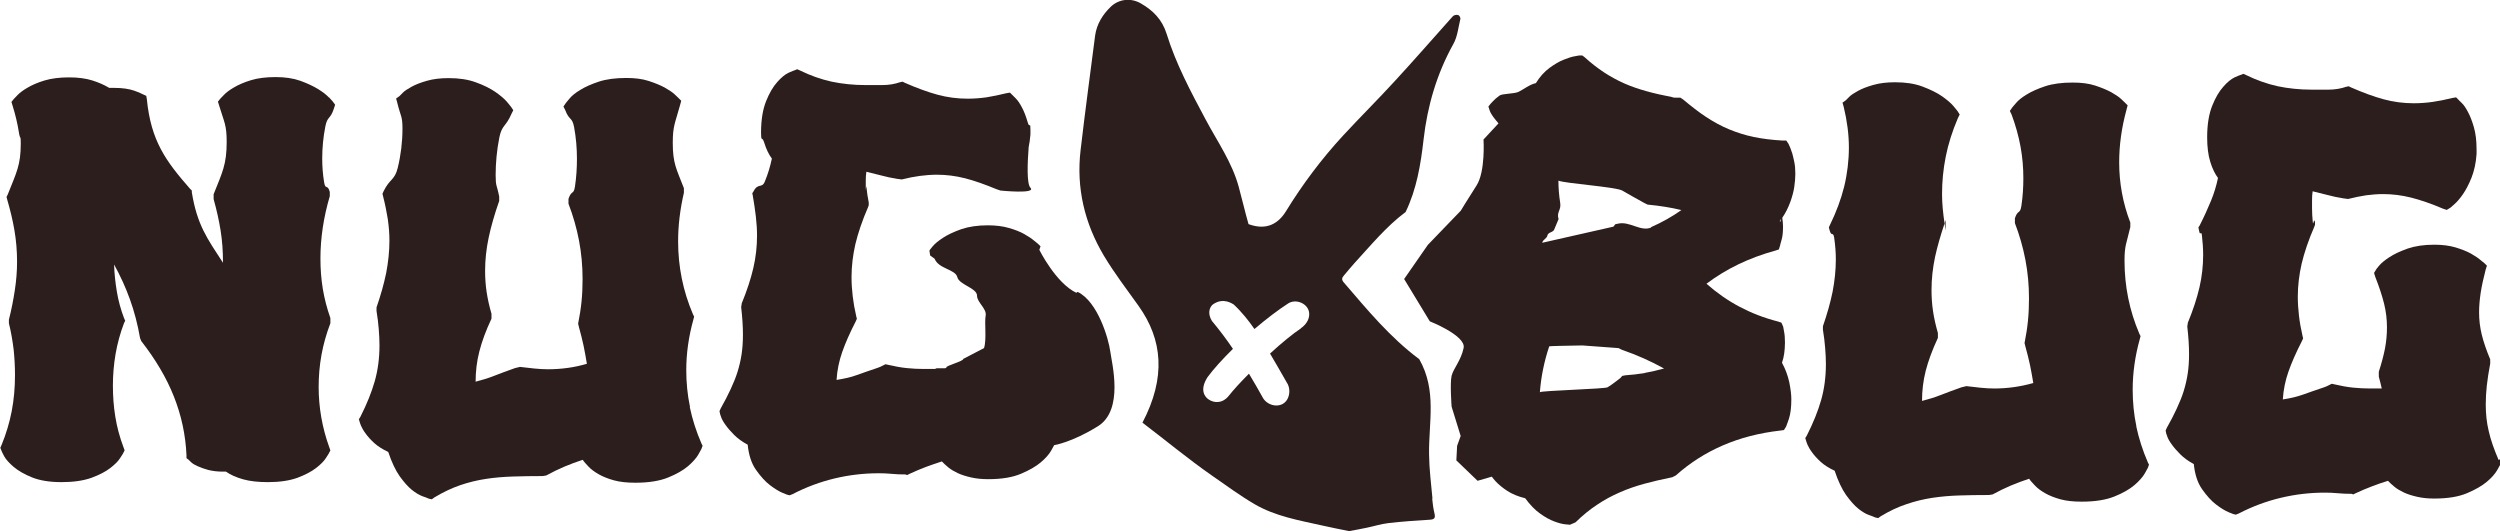 <svg width="400" height="85" viewBox="0 0 400 85" fill="none" xmlns="http://www.w3.org/2000/svg">
<g clip-path="url(#clip0_169_1726)">
<path d="M229.196 79.793C228.982 77.425 228.674 75.058 228.65 72.668C228.579 67.579 229.932 62.489 227.083 57.471C222.383 53.968 218.752 49.542 215.002 45.187C214.622 44.737 214.693 44.453 215.049 44.05C215.595 43.435 216.093 42.772 216.663 42.157C219.298 39.293 221.766 36.263 224.899 33.919C226.656 30.298 227.321 26.298 227.772 22.321C228.389 16.924 229.884 11.811 232.542 7.03C233.207 5.847 233.326 4.379 233.658 3.053C233.706 2.864 233.539 2.533 233.373 2.438C233.207 2.343 232.875 2.367 232.661 2.462C232.448 2.556 232.305 2.793 232.115 2.982C229.148 6.296 226.229 9.657 223.19 12.948C220.461 15.93 217.589 18.77 214.835 21.753C211.417 25.469 208.403 29.493 205.768 33.778C204.581 35.718 202.706 36.949 199.763 35.86C199.193 33.872 198.742 31.884 198.196 29.895C197.128 25.966 194.778 22.652 192.903 19.125C190.53 14.675 188.156 10.249 186.661 5.42C185.949 3.124 184.477 1.657 182.531 0.544C180.94 -0.379 179.041 -0.166 177.736 1.065C176.43 2.32 175.481 3.835 175.22 5.681C174.437 11.788 173.606 17.895 172.894 24.025C172.182 30.085 173.535 35.742 176.644 40.95C178.306 43.719 180.299 46.323 182.175 48.95C186.02 54.347 186.589 60.383 182.792 67.626C186.471 70.419 190.079 73.425 193.924 76.1C196.179 77.662 198.386 79.295 200.736 80.668C204.059 82.609 207.833 83.248 211.536 84.077C212.984 84.408 214.456 84.692 215.856 84.976C216.853 84.787 217.731 84.645 218.586 84.456C219.772 84.219 220.936 83.84 222.122 83.698C224.33 83.438 226.561 83.296 228.792 83.154C229.457 83.106 229.694 82.917 229.528 82.207C229.338 81.402 229.219 80.574 229.148 79.769L229.196 79.793ZM208.166 52.524C206.86 53.4 205.08 54.844 203.205 56.572C203.964 57.827 204.629 59.034 205.199 60.004C205.531 60.596 205.839 61.117 206.053 61.495C206.385 62.206 206.362 63.058 206.053 63.72C205.792 64.288 205.341 64.667 204.771 64.809C204.581 64.856 204.392 64.88 204.225 64.88C203.3 64.88 202.374 64.336 201.97 63.484C201.353 62.371 200.618 61.093 199.834 59.791C198.481 61.14 197.318 62.419 196.654 63.271C196.06 64.028 195.419 64.265 194.968 64.312C194.375 64.383 193.805 64.217 193.307 63.862C192.832 63.507 191.859 62.442 193.212 60.336C194.138 59.081 195.585 57.471 197.271 55.815C196.226 54.276 195.087 52.761 193.9 51.341C193.212 50.205 193.473 49.258 193.995 48.761C194.66 48.264 195.799 47.719 197.389 48.713C198.647 49.873 199.81 51.341 200.712 52.643C202.635 51.009 204.463 49.613 206.148 48.524C206.694 48.193 207.406 48.145 208.047 48.382C208.688 48.619 209.186 49.092 209.376 49.66C209.756 50.82 209.02 51.909 208.166 52.501V52.524Z" fill="#2D1E1E"/>
<path d="M52.623 15.598C52.243 15.172 51.65 14.723 50.891 14.249C50.107 13.776 49.158 13.326 48.042 12.924C46.903 12.521 45.597 12.332 44.078 12.332C42.559 12.332 41.254 12.498 40.162 12.829C39.07 13.161 38.144 13.563 37.432 13.989C36.696 14.415 36.174 14.817 35.818 15.196C35.462 15.575 35.272 15.764 35.248 15.788L34.869 16.261L35.059 16.877C35.866 19.575 36.269 19.93 36.269 22.7C36.269 26.321 35.581 27.552 34.18 31.079V31.86C34.655 33.564 35.035 35.245 35.296 36.878C35.557 38.511 35.676 40.192 35.676 41.944V42.038C33.183 38.204 31.546 36.026 30.691 30.771V30.487L30.406 30.203C26.466 25.706 24.164 22.51 23.499 15.906L23.404 15.338L22.787 15.054C22.787 15.054 22.288 14.794 21.482 14.51C20.674 14.226 19.606 14.06 18.253 14.06H17.47C16.734 13.61 15.832 13.208 14.788 12.876C13.744 12.545 12.486 12.379 11.038 12.379C9.59 12.379 8.213 12.545 7.121 12.876C6.029 13.208 5.104 13.61 4.392 14.036C3.656 14.462 3.134 14.865 2.777 15.243C2.421 15.622 2.232 15.812 2.208 15.835L1.828 16.309L2.018 16.924C2.469 18.368 2.801 19.788 3.015 21.137C3.228 22.51 3.323 21.516 3.323 22.936C3.323 26.439 2.635 27.599 1.235 31.126L1.045 31.505L1.14 31.884C1.614 33.517 2.018 35.15 2.303 36.807C2.588 38.464 2.73 40.145 2.73 41.873C2.73 43.34 2.611 44.879 2.374 46.417C2.137 47.98 1.828 49.565 1.425 51.151V51.719C1.781 53.163 2.018 54.584 2.184 55.933C2.327 57.306 2.398 58.655 2.398 60.004C2.398 61.992 2.232 63.933 1.876 65.779C1.519 67.626 0.974 69.448 0.238 71.224L0.048 71.65L0.238 72.123C0.238 72.123 0.38 72.478 0.665 72.999C0.95 73.52 1.472 74.088 2.184 74.703C2.92 75.319 3.893 75.887 5.127 76.384C6.362 76.881 7.928 77.141 9.851 77.141C11.774 77.141 13.34 76.905 14.622 76.455C15.903 75.981 16.9 75.461 17.636 74.893C18.372 74.325 18.918 73.78 19.227 73.283C19.559 72.786 19.725 72.502 19.749 72.431L19.939 72.052L19.749 71.531C19.132 69.898 18.704 68.265 18.443 66.632C18.182 65.022 18.064 63.365 18.064 61.685C18.064 60.004 18.206 58.3 18.491 56.643C18.776 54.986 19.227 53.329 19.844 51.696L20.034 51.317L19.844 50.891C19.322 49.518 18.942 48.121 18.704 46.701C18.467 45.281 18.301 43.837 18.253 42.322C19.25 44.121 20.105 45.991 20.793 47.908C21.482 49.826 22.027 51.885 22.407 54.086L22.597 54.56C24.876 57.495 26.632 60.43 27.819 63.436C29.006 66.419 29.694 69.567 29.837 72.833V73.307L30.216 73.591C30.216 73.591 30.383 73.78 30.62 73.993C30.857 74.206 31.213 74.419 31.664 74.609C32.115 74.822 32.685 75.011 33.349 75.2C34.038 75.366 34.797 75.461 35.676 75.461H36.15C36.886 75.981 37.812 76.384 38.904 76.692C39.996 76.999 41.325 77.141 42.868 77.141C44.743 77.141 46.309 76.905 47.567 76.455C48.825 75.981 49.822 75.461 50.558 74.893C51.294 74.325 51.84 73.78 52.148 73.283C52.481 72.786 52.647 72.502 52.671 72.431L52.861 72.052L52.671 71.531C51.531 68.36 50.985 65.14 50.985 61.898C50.985 60.193 51.128 58.489 51.436 56.785C51.745 55.081 52.22 53.4 52.861 51.719V50.891C52.315 49.352 51.911 47.79 51.65 46.228C51.389 44.642 51.27 43.032 51.27 41.352C51.27 38.109 51.769 34.772 52.766 31.387V30.7C52.386 29.375 52.077 30.463 51.864 29.185C51.65 27.907 51.555 26.629 51.555 25.351C51.555 23.646 51.721 21.942 52.053 20.238C52.386 18.534 52.861 19.149 53.43 17.35L53.62 16.758L53.24 16.238C53.24 16.238 53.003 15.977 52.623 15.551V15.598Z" fill="#2D1E1E"/>
<path d="M110.397 65.094C109.993 63.176 109.803 61.212 109.803 59.223C109.803 56.549 110.183 53.827 110.967 51.033L111.061 50.655L110.872 50.276C109.281 46.56 108.498 42.654 108.498 38.607C108.498 36.098 108.807 33.517 109.424 30.843V30.109C108.237 27.032 107.643 26.18 107.643 22.842C107.643 20.12 108.023 19.694 108.807 16.83L108.996 16.12L108.522 15.646C108.522 15.646 108.284 15.433 107.952 15.102C107.596 14.771 107.074 14.416 106.362 14.013C105.65 13.634 104.795 13.279 103.774 12.948C102.754 12.617 101.567 12.475 100.214 12.475C98.481 12.475 97.01 12.664 95.799 13.066C94.589 13.469 93.592 13.918 92.832 14.392C92.049 14.865 91.503 15.315 91.147 15.741C90.791 16.167 90.601 16.38 90.577 16.427L90.15 17.043L90.435 17.611C91.076 19.339 91.55 18.676 91.859 20.357C92.168 22.037 92.31 23.718 92.31 25.422C92.31 26.89 92.215 28.357 92.001 29.801C91.788 31.245 91.456 30.346 90.957 31.813V32.594C91.693 34.512 92.263 36.5 92.642 38.488C93.022 40.5 93.212 42.536 93.212 44.642C93.212 45.873 93.165 47.057 93.046 48.24C92.927 49.424 92.737 50.584 92.5 51.791L92.642 52.383C92.927 53.377 93.165 54.371 93.378 55.342C93.568 56.312 93.758 57.282 93.9 58.206C91.906 58.797 89.818 59.081 87.658 59.081C86.946 59.081 86.234 59.034 85.498 58.963C84.762 58.892 84.002 58.797 83.195 58.703L82.412 58.892C81.154 59.342 80.038 59.744 79.089 60.123C78.139 60.502 77.119 60.809 76.098 61.07C76.098 59.437 76.288 57.827 76.692 56.241C77.095 54.655 77.736 52.904 78.638 50.986V50.205C78.282 48.974 78.021 47.814 77.855 46.678C77.689 45.566 77.617 44.429 77.617 43.317C77.617 41.589 77.807 39.814 78.187 38.015C78.567 36.216 79.136 34.251 79.872 32.145V31.458C79.493 29.494 79.303 29.92 79.303 28.002C79.303 26.085 79.493 24.002 79.896 21.99C80.299 19.978 80.94 20.309 81.842 18.203L82.127 17.635L81.747 17.067C81.747 17.067 81.51 16.783 81.106 16.285C80.703 15.812 80.086 15.291 79.279 14.723C78.448 14.155 77.427 13.634 76.169 13.185C74.911 12.711 73.44 12.498 71.778 12.498C70.449 12.498 69.31 12.64 68.313 12.924C67.316 13.208 66.509 13.516 65.868 13.871C65.227 14.226 64.729 14.534 64.42 14.865C64.112 15.197 63.922 15.362 63.898 15.386L63.376 15.765L63.566 16.451C64.112 18.7 64.396 18.511 64.396 20.593C64.396 22.677 64.135 24.831 63.637 26.866C63.138 28.878 62.379 28.547 61.382 30.582L61.192 31.008L61.287 31.387C61.619 32.665 61.857 33.896 62.047 35.056C62.213 36.216 62.308 37.352 62.308 38.488C62.308 40.216 62.118 41.968 61.785 43.696C61.429 45.424 60.907 47.27 60.243 49.187V49.755C60.409 50.773 60.527 51.744 60.599 52.643C60.67 53.543 60.717 54.418 60.717 55.247C60.717 57.33 60.456 59.247 59.958 60.999C59.459 62.75 58.7 64.644 57.655 66.703L57.418 67.082L57.56 67.555C57.56 67.555 57.632 67.816 57.774 68.147C57.916 68.478 58.154 68.905 58.51 69.378C58.842 69.851 59.317 70.372 59.886 70.893C60.456 71.414 61.216 71.887 62.118 72.313C62.664 73.946 63.281 75.248 63.945 76.195C64.634 77.142 65.275 77.876 65.892 78.373C66.509 78.87 67.079 79.201 67.577 79.391C68.076 79.556 68.431 79.698 68.621 79.793L69.096 79.888L69.476 79.603C70.853 78.775 72.229 78.112 73.606 77.639C74.983 77.165 76.359 76.834 77.76 76.621C79.16 76.408 80.608 76.29 82.103 76.242C83.599 76.195 85.165 76.171 86.827 76.171L87.397 76.077C88.394 75.532 89.367 75.059 90.316 74.656C91.266 74.254 92.239 73.899 93.236 73.568C93.449 73.899 93.782 74.254 94.185 74.68C94.589 75.106 95.135 75.509 95.799 75.887C96.464 76.266 97.294 76.597 98.244 76.858C99.193 77.118 100.333 77.237 101.662 77.237C103.798 77.237 105.531 76.953 106.884 76.408C108.237 75.864 109.305 75.248 110.088 74.585C110.872 73.899 111.417 73.284 111.726 72.739C112.035 72.171 112.201 71.887 112.225 71.84L112.414 71.319L112.225 70.94C111.394 69.023 110.777 67.082 110.373 65.165L110.397 65.094Z" fill="#2D1E1E"/>
<path d="M286.708 24.404C286.589 23.978 286.447 23.67 286.352 23.433C286.233 23.22 286.186 23.078 286.186 23.055L285.806 22.486H285.189C283.504 22.392 281.985 22.202 280.608 21.918C279.231 21.634 277.902 21.208 276.644 20.687C275.386 20.167 274.176 19.504 272.989 18.723C271.802 17.942 270.591 16.995 269.286 15.906L268.859 15.622H267.98C267.814 15.622 267.648 15.598 267.506 15.527C266.034 15.243 264.657 14.936 263.399 14.581C262.141 14.226 260.955 13.823 259.839 13.326C258.723 12.829 257.655 12.237 256.635 11.574C255.614 10.888 254.57 10.107 253.549 9.16L253.169 8.876H252.647C252.647 8.876 252.457 8.923 252.006 8.994C251.531 9.065 250.938 9.255 250.226 9.539C249.49 9.823 248.73 10.273 247.923 10.864C247.116 11.456 246.381 12.261 245.74 13.302C244.767 13.492 243.675 14.367 242.963 14.699C242.251 15.03 240.375 14.959 239.924 15.291C239.473 15.622 239.141 15.906 238.904 16.166C238.666 16.403 238.548 16.545 238.524 16.569L238.144 17.042L238.334 17.634C238.571 18.368 239.189 19.054 239.758 19.741L237.361 22.321C237.361 22.321 237.693 27.433 236.245 29.682C234.797 31.931 233.729 33.706 233.729 33.706L228.46 39.174L224.662 44.642L228.768 51.411C228.768 51.411 234.584 53.708 234.18 55.672C233.777 57.66 232.542 58.962 232.258 60.122C231.973 61.306 232.258 65.069 232.258 65.069L233.706 69.756L233.136 71.342L233.017 73.662L236.411 76.928L238.69 76.265C238.856 76.502 239.07 76.762 239.331 77.046C239.806 77.543 240.399 78.041 241.159 78.538C241.918 79.035 242.868 79.437 244.031 79.721C244.814 80.786 245.597 81.591 246.428 82.183C247.259 82.775 247.995 83.177 248.707 83.437C249.395 83.698 249.965 83.84 250.416 83.887C250.867 83.934 251.128 83.958 251.199 83.958L252.077 83.579C253.24 82.443 254.403 81.496 255.566 80.739C256.73 79.958 257.916 79.319 259.174 78.774C260.409 78.23 261.714 77.78 263.091 77.401C264.467 77.023 265.939 76.691 267.553 76.36L268.123 76.076C272.633 72.052 278.163 69.661 284.738 68.904L285.426 68.809L285.759 68.288C285.759 68.288 285.972 67.791 286.233 66.987C286.495 66.182 286.613 65.14 286.613 63.862C286.613 63.128 286.495 62.205 286.281 61.14C286.044 60.075 285.664 59.033 285.118 58.039C285.284 57.566 285.403 57.069 285.474 56.548C285.545 56.027 285.593 55.459 285.593 54.82C285.593 54.086 285.545 53.495 285.45 53.045C285.355 52.595 285.308 52.335 285.308 52.264L285.023 51.624L284.453 51.435C282.222 50.867 280.181 50.062 278.306 49.068C276.43 48.074 274.674 46.843 273.036 45.399C276.169 43.032 279.825 41.257 284.05 40.097L284.619 39.908L284.809 39.292C284.809 39.292 284.88 38.937 285.047 38.393C285.213 37.872 285.284 37.138 285.284 36.239C285.284 35.813 285.237 35.339 285.165 34.842C285.664 34.108 286.115 33.256 286.495 32.191C286.779 31.363 286.993 30.582 287.088 29.872C287.183 29.161 287.254 28.499 287.254 27.836C287.254 27.126 287.207 26.487 287.088 25.919C286.969 25.351 286.851 24.853 286.732 24.427L286.708 24.404ZM263.138 59.696C262.094 59.862 261.049 59.98 260.029 60.051L259.554 60.146L259.269 60.477L258.533 61.045C258.082 61.4 257.631 61.708 257.204 61.968C256.777 62.229 246.832 62.489 246.381 62.749C246.57 60.264 247.069 57.826 247.876 55.412C247.971 55.364 250.629 55.317 253.169 55.27L258.961 55.696L259.53 55.98C261.88 56.785 264.111 57.779 266.248 58.962C265.227 59.246 264.183 59.483 263.138 59.672V59.696ZM248.636 54.938H248.92C248.73 54.938 248.612 54.938 248.636 54.938ZM264.183 36.404C262.497 37.115 260.741 35.339 258.866 35.789L258.439 35.884L258.154 36.263L246.76 38.843C246.855 38.298 247.472 38.227 247.591 37.659C247.71 37.115 248.564 37.209 248.707 36.641L249.371 35.055C249.015 33.919 249.822 33.635 249.632 32.452C249.443 31.268 249.348 30.108 249.348 28.901C250.345 29.351 258.51 29.895 259.554 30.487C260.622 31.102 261.785 31.765 263.043 32.452L263.613 32.736C265.583 32.925 267.387 33.209 269.025 33.611C267.482 34.7 265.868 35.6 264.183 36.334V36.404ZM284.762 35.363C284.762 35.363 284.904 35.126 284.975 35.008C284.904 35.339 284.833 35.671 284.762 35.363Z" fill="#2D1E1E"/>
<path d="M341.823 68.218C341.419 66.301 341.229 64.336 341.229 62.348C341.229 59.673 341.609 56.951 342.392 54.158L342.487 53.779L342.297 53.401C340.707 49.684 339.924 45.779 339.924 41.731C339.924 39.222 340.232 39.009 340.849 36.334V35.601C339.663 32.523 339.069 29.304 339.069 25.967C339.069 23.245 339.449 20.452 340.232 17.587L340.422 16.854L339.947 16.38C339.947 16.38 339.71 16.167 339.378 15.836C339.022 15.505 338.5 15.149 337.787 14.747C337.075 14.368 336.221 14.013 335.2 13.682C334.18 13.351 332.993 13.209 331.64 13.209C329.907 13.209 328.435 13.398 327.225 13.8C326.014 14.203 325.017 14.652 324.258 15.126C323.475 15.599 322.929 16.049 322.573 16.475C322.217 16.901 322.027 17.114 322.003 17.138L321.576 17.753L321.861 18.345C322.501 20.073 322.976 21.777 323.285 23.458C323.593 25.138 323.736 26.819 323.736 28.523C323.736 29.991 323.641 31.458 323.427 32.902C323.214 34.346 322.881 33.447 322.383 34.914V35.695C323.119 37.612 323.688 39.601 324.068 41.589C324.448 43.601 324.638 45.637 324.638 47.743C324.638 48.974 324.59 50.158 324.472 51.341C324.353 52.525 324.163 53.685 323.926 54.892L324.068 55.46C324.353 56.454 324.59 57.448 324.804 58.419C324.994 59.389 325.184 60.36 325.326 61.283C323.332 61.851 321.243 62.159 319.083 62.159C318.371 62.159 317.659 62.111 316.924 62.04C316.188 61.969 315.428 61.875 314.621 61.78L313.838 61.969C312.58 62.419 311.464 62.821 310.515 63.2C309.565 63.579 308.545 63.887 307.524 64.147C307.524 62.514 307.714 60.904 308.117 59.318C308.521 57.756 309.162 56.004 310.064 54.063V53.282C309.708 52.051 309.447 50.892 309.28 49.755C309.114 48.643 309.043 47.507 309.043 46.394C309.043 44.666 309.233 42.891 309.613 41.092C309.969 39.459 310.491 37.66 311.132 35.743C310.895 34.18 310.728 32.618 310.728 31.056C310.728 29.068 310.918 27.056 311.322 25.044C311.725 23.032 312.366 20.996 313.268 18.889L313.553 18.321L313.173 17.73C313.173 17.73 312.936 17.445 312.532 16.948C312.129 16.475 311.512 15.954 310.705 15.386C309.874 14.818 308.853 14.321 307.595 13.848C306.337 13.374 304.866 13.161 303.204 13.161C301.875 13.161 300.736 13.303 299.739 13.587C298.742 13.871 297.935 14.179 297.294 14.534C296.653 14.889 296.154 15.197 295.846 15.528C295.514 15.86 295.347 16.025 295.324 16.049L294.801 16.428L294.991 17.09C295.537 19.339 295.822 21.517 295.822 23.6C295.822 25.683 295.561 27.837 295.063 29.872C294.564 31.884 293.805 33.92 292.808 35.956L292.618 36.382L292.713 36.76C293.045 38.039 293.282 36.902 293.472 38.062C293.638 39.222 293.733 40.358 293.733 41.495C293.733 43.222 293.543 44.974 293.211 46.702C292.855 48.43 292.333 50.276 291.668 52.193V52.761C291.834 53.779 291.953 54.75 292.024 55.649C292.096 56.549 292.143 57.425 292.143 58.253C292.143 60.336 291.882 62.253 291.384 64.005C290.885 65.757 290.125 67.65 289.081 69.71L288.844 70.088L288.986 70.562C288.986 70.562 289.057 70.822 289.2 71.153C289.342 71.485 289.58 71.911 289.936 72.384C290.268 72.858 290.743 73.378 291.312 73.899C291.882 74.42 292.642 74.893 293.543 75.319C294.089 76.953 294.707 78.254 295.371 79.201C296.06 80.148 296.7 80.882 297.318 81.379C297.935 81.876 298.504 82.207 299.003 82.397C299.501 82.562 299.857 82.704 300.047 82.799L300.522 82.894L300.902 82.61C302.278 81.781 303.655 81.118 305.032 80.669C306.408 80.195 307.785 79.864 309.186 79.651C310.586 79.438 312.034 79.32 313.529 79.272C315.025 79.225 316.591 79.201 318.253 79.201L318.822 79.107C319.819 78.562 320.792 78.089 321.742 77.686C322.691 77.284 323.665 76.929 324.661 76.597C324.875 76.929 325.207 77.284 325.611 77.71C326.014 78.136 326.56 78.538 327.225 78.917C327.89 79.296 328.72 79.627 329.67 79.888C330.619 80.148 331.759 80.266 333.088 80.266C335.224 80.266 336.957 79.982 338.31 79.438C339.663 78.894 340.731 78.278 341.514 77.615C342.297 76.929 342.843 76.314 343.152 75.769C343.46 75.201 343.627 74.917 343.65 74.87L343.84 74.349L343.65 73.97C342.82 72.053 342.202 70.112 341.799 68.195L341.823 68.218Z" fill="#2D1E1E"/>
<path d="M311.298 35.197C311.227 35.387 311.179 35.552 311.132 35.742C311.203 36.12 311.227 36.499 311.298 36.901V35.221V35.197Z" fill="#2D1E1E"/>
<path d="M399.786 73.615C399.051 71.91 398.505 70.372 398.196 68.975C397.864 67.602 397.721 66.182 397.721 64.738C397.721 63.815 397.769 62.797 397.888 61.709C398.006 60.62 398.196 59.436 398.434 58.182V57.495C397.816 56.028 397.365 54.702 397.081 53.542C396.796 52.382 396.653 51.199 396.653 49.968C396.653 48.974 396.748 47.909 396.914 46.82C397.081 45.707 397.365 44.477 397.721 43.08L397.911 42.512L397.532 42.133C397.532 42.133 397.247 41.92 396.891 41.612C396.535 41.305 396.012 40.95 395.348 40.571C394.659 40.192 393.852 39.885 392.856 39.577C391.882 39.293 390.743 39.151 389.485 39.151C387.847 39.151 386.423 39.364 385.236 39.766C384.049 40.192 383.076 40.642 382.317 41.139C381.557 41.636 381.011 42.086 380.655 42.512C380.299 42.938 380.133 43.151 380.133 43.198L379.848 43.672L380.038 44.287C380.679 45.92 381.154 47.364 381.462 48.619C381.771 49.873 381.913 51.128 381.913 52.382C381.913 53.471 381.818 54.584 381.605 55.72C381.391 56.832 381.059 58.087 380.608 59.483V60.265C380.703 60.62 380.798 60.951 380.869 61.259C380.94 61.566 381.011 61.85 381.082 62.158H379.207C378.305 62.158 377.38 62.111 376.454 62.016C375.528 61.922 374.531 61.732 373.511 61.495L373.083 61.401L372.704 61.59C372.537 61.685 372.395 61.756 372.276 61.803C372.158 61.85 371.992 61.898 371.849 61.969C371.161 62.206 370.567 62.395 370.045 62.584C369.523 62.774 369.001 62.963 368.502 63.129C368.004 63.294 367.505 63.46 366.983 63.578C366.461 63.697 365.891 63.815 365.251 63.91C365.345 62.371 365.654 60.88 366.152 59.46C366.651 58.04 367.363 56.406 368.312 54.56L368.502 54.134L368.407 53.755C368.146 52.619 367.956 51.554 367.838 50.536C367.719 49.518 367.648 48.477 367.648 47.459C367.648 45.731 367.861 43.956 368.265 42.181C368.692 40.405 369.357 38.417 370.306 36.239L370.401 35.955V35.529C370.235 34.701 370.116 36.263 370.045 35.529C369.974 34.795 369.927 34.062 369.927 33.352V32.002C369.927 31.552 369.95 31.079 370.021 30.606C370.828 30.795 371.612 31.008 372.395 31.198C373.178 31.41 374.033 31.6 374.959 31.742L375.694 31.837C376.715 31.576 377.688 31.387 378.59 31.245C379.492 31.127 380.394 31.055 381.296 31.055C382.815 31.055 384.311 31.245 385.806 31.624C387.301 32.002 389.01 32.594 390.909 33.399L391.479 33.588L392.096 33.209C392.096 33.209 392.333 32.996 392.737 32.641C393.14 32.286 393.591 31.766 394.066 31.079C394.541 30.393 395.016 29.493 395.443 28.428C395.87 27.339 396.155 26.085 396.25 24.641V23.86C396.25 22.511 396.107 21.351 395.823 20.357C395.538 19.386 395.229 18.558 394.873 17.919C394.541 17.279 394.209 16.782 393.876 16.475C393.544 16.167 393.378 15.977 393.354 15.954L392.974 15.575L392.405 15.67C391.265 15.954 390.197 16.167 389.2 16.309C388.18 16.451 387.183 16.522 386.186 16.522C384.548 16.522 382.934 16.309 381.367 15.883C379.801 15.457 378.068 14.818 376.169 13.989L375.789 13.8L375.362 13.895C374.531 14.179 373.582 14.344 372.561 14.344C371.541 14.344 370.639 14.344 369.855 14.344C367.956 14.344 366.152 14.155 364.443 13.8C362.734 13.421 361.049 12.829 359.364 12.001L358.937 11.812L358.462 12.001C358.462 12.001 358.082 12.119 357.536 12.38C356.99 12.64 356.373 13.137 355.732 13.871C355.068 14.605 354.474 15.622 353.952 16.924C353.43 18.226 353.145 19.907 353.145 21.966C353.145 23.505 353.311 24.83 353.644 25.895C353.976 26.984 354.403 27.836 354.878 28.475C354.617 29.706 354.261 30.913 353.762 32.121C353.264 33.328 352.67 34.653 351.935 36.097L351.745 36.381L351.84 36.855C352.03 37.967 352.196 36.689 352.314 37.73C352.433 38.772 352.504 39.79 352.504 40.784C352.504 42.512 352.314 44.264 351.911 45.991C351.507 47.719 350.89 49.613 350.059 51.625L349.965 52.24C350.154 53.874 350.249 55.365 350.249 56.667C350.249 57.803 350.178 58.821 350.036 59.767C349.893 60.714 349.68 61.638 349.395 62.561C349.11 63.484 348.73 64.407 348.279 65.377C347.828 66.348 347.306 67.366 346.689 68.454L346.499 68.881L346.594 69.354C346.594 69.354 346.665 69.567 346.784 69.898C346.903 70.23 347.14 70.656 347.496 71.129C347.828 71.603 348.279 72.123 348.849 72.692C349.419 73.26 350.131 73.78 351.009 74.254C351.175 75.887 351.602 77.236 352.338 78.278C353.074 79.319 353.81 80.148 354.593 80.739C355.376 81.331 356.041 81.734 356.611 81.97C357.18 82.183 357.441 82.302 357.346 82.254L357.726 82.349L358.201 82.16C360.385 81.023 362.64 80.195 364.918 79.651C367.197 79.106 369.547 78.822 371.968 78.822C372.632 78.822 373.345 78.846 374.057 78.917C374.769 78.988 375.481 79.011 376.24 79.011L376.525 79.106L376.905 78.917C377.807 78.491 378.685 78.136 379.54 77.804C380.394 77.473 381.249 77.189 382.079 76.928C382.34 77.213 382.673 77.52 383.1 77.875C383.527 78.23 384.026 78.514 384.619 78.798C385.213 79.082 385.925 79.296 386.732 79.485C387.539 79.674 388.464 79.769 389.485 79.769C391.621 79.769 393.354 79.485 394.707 78.917C396.06 78.349 397.128 77.733 397.911 77.07C398.695 76.408 399.241 75.769 399.549 75.224C399.858 74.656 400.024 74.372 400.048 74.325L400.143 73.851L399.953 73.473L399.786 73.615Z" fill="#2D1E1E"/>
<path d="M172.205 46.844C168.93 45.282 166.295 39.98 166.295 39.98L166.485 39.411L166.105 39.033C166.105 39.033 165.82 38.82 165.464 38.512C165.108 38.204 164.586 37.849 163.921 37.471C163.257 37.092 162.426 36.76 161.429 36.476C160.456 36.192 159.317 36.05 158.059 36.05C156.421 36.05 154.997 36.263 153.81 36.666C152.623 37.092 151.65 37.541 150.89 38.039C150.131 38.536 149.585 38.985 149.229 39.411C148.873 39.837 148.707 40.051 148.707 40.098L148.825 40.879L149.537 41.4C150.178 43.033 152.86 43.08 153.169 44.335C153.478 45.589 156.326 46.063 156.326 47.317C156.326 48.406 157.916 49.377 157.703 50.513C157.489 51.625 157.892 54.324 157.442 55.697L154.118 57.425C154.213 57.78 151.318 58.513 151.413 58.797C151.484 59.105 149.609 58.75 149.68 59.034H147.805C146.903 59.034 145.977 58.987 145.051 58.892C144.126 58.797 143.129 58.608 142.108 58.371L141.681 58.277L141.301 58.466C141.135 58.561 140.992 58.632 140.874 58.679C140.755 58.726 140.589 58.774 140.446 58.845C139.758 59.081 139.165 59.271 138.643 59.46C138.12 59.65 137.598 59.839 137.1 60.005C136.601 60.194 136.103 60.336 135.581 60.454C135.058 60.573 134.489 60.691 133.848 60.786C133.943 59.247 134.251 57.756 134.75 56.336C135.248 54.916 135.96 53.282 136.91 51.436L137.1 51.01L137.005 50.631C136.744 49.519 136.554 48.43 136.435 47.412C136.316 46.394 136.245 45.353 136.245 44.335C136.245 42.607 136.459 40.832 136.862 39.056C137.29 37.281 137.954 35.293 138.904 33.115L138.999 32.831V32.405C138.832 31.577 138.714 30.772 138.643 30.038C138.571 29.304 138.524 30.938 138.524 30.227V28.878C138.524 28.428 138.548 27.955 138.619 27.482C139.426 27.671 140.209 27.884 140.992 28.073C141.776 28.286 142.63 28.476 143.556 28.618L144.292 28.712C145.312 28.452 146.286 28.263 147.188 28.144C148.089 28.026 148.991 27.955 149.893 27.955C151.413 27.955 152.908 28.144 154.403 28.523C155.899 28.902 157.608 29.517 159.507 30.298L160.076 30.488C160.076 30.488 165.868 31.079 164.871 30.038C164.254 29.399 164.396 26.038 164.586 23.552C164.728 22.913 164.8 22.25 164.871 21.517V20.736C164.871 19.386 164.728 20.594 164.444 19.599C164.159 18.629 163.85 17.8 163.494 17.161C163.162 16.522 162.83 16.049 162.497 15.717C162.165 15.386 161.999 15.22 161.975 15.197L161.595 14.818L161.026 14.913C159.886 15.197 158.818 15.41 157.821 15.575C156.801 15.717 155.804 15.789 154.807 15.789C153.169 15.789 151.555 15.575 149.988 15.149C148.422 14.723 146.689 14.084 144.79 13.256L144.41 13.066L143.983 13.161C143.152 13.445 142.203 13.611 141.182 13.611C140.162 13.611 139.26 13.611 138.476 13.611C136.578 13.611 134.774 13.421 133.065 13.066C131.356 12.688 129.67 12.096 127.985 11.268L127.558 11.078L127.083 11.268C127.083 11.268 126.703 11.386 126.157 11.646C125.611 11.907 124.994 12.404 124.353 13.137C123.689 13.871 123.095 14.889 122.573 16.191C122.051 17.493 121.766 19.173 121.766 21.233C121.766 22.771 121.932 21.73 122.265 22.795C122.597 23.884 123.024 24.736 123.499 25.375C123.238 26.606 122.882 27.813 122.383 29.02C121.909 30.227 121.291 29.186 120.556 30.63L120.366 30.914L120.461 31.387C120.651 32.523 120.817 33.589 120.935 34.63C121.054 35.672 121.125 36.689 121.125 37.684C121.125 39.411 120.935 41.163 120.532 42.891C120.128 44.619 119.511 46.513 118.681 48.525L118.586 49.14C118.775 50.773 118.87 52.264 118.87 53.566C118.87 54.679 118.799 55.72 118.657 56.667C118.514 57.614 118.301 58.537 118.016 59.46C117.731 60.383 117.351 61.306 116.9 62.277C116.449 63.247 115.927 64.265 115.31 65.354L115.12 65.78L115.215 66.254C115.215 66.254 115.286 66.467 115.405 66.798C115.524 67.129 115.761 67.555 116.117 68.029C116.449 68.502 116.9 69.023 117.47 69.591C118.04 70.159 118.752 70.68 119.63 71.153C119.796 72.787 120.223 74.136 120.959 75.177C121.695 76.219 122.431 77.047 123.214 77.639C123.997 78.231 124.662 78.633 125.232 78.87C125.801 79.106 126.062 79.201 125.967 79.154L126.347 79.249L126.822 79.059C129.006 77.923 131.261 77.095 133.539 76.55C135.818 76.006 138.168 75.722 140.589 75.722C141.254 75.722 141.966 75.745 142.678 75.816C143.39 75.887 144.102 75.911 144.861 75.911L145.146 76.006L145.526 75.816C146.428 75.39 147.306 75.035 148.161 74.704C149.015 74.396 149.87 74.088 150.7 73.828C150.962 74.112 151.294 74.42 151.721 74.775C152.148 75.13 152.647 75.414 153.24 75.698C153.834 75.982 154.546 76.195 155.353 76.384C156.16 76.574 157.085 76.668 158.106 76.668C160.242 76.668 161.975 76.384 163.328 75.816C164.681 75.248 165.749 74.633 166.532 73.97C167.316 73.307 167.862 72.668 168.17 72.124C168.479 71.556 168.645 71.272 168.669 71.224C168.669 71.224 171.493 70.798 175.671 68.195C179.848 65.591 177.902 58.158 177.641 56.217C177.38 54.253 175.671 48.264 172.419 46.702L172.205 46.844Z" fill="#2D1E1E"/>
</g>
<defs>
<clipPath id="clip0_169_1726">
<rect width="400" height="85" fill="white"/>
</clipPath>
</defs>
</svg>
